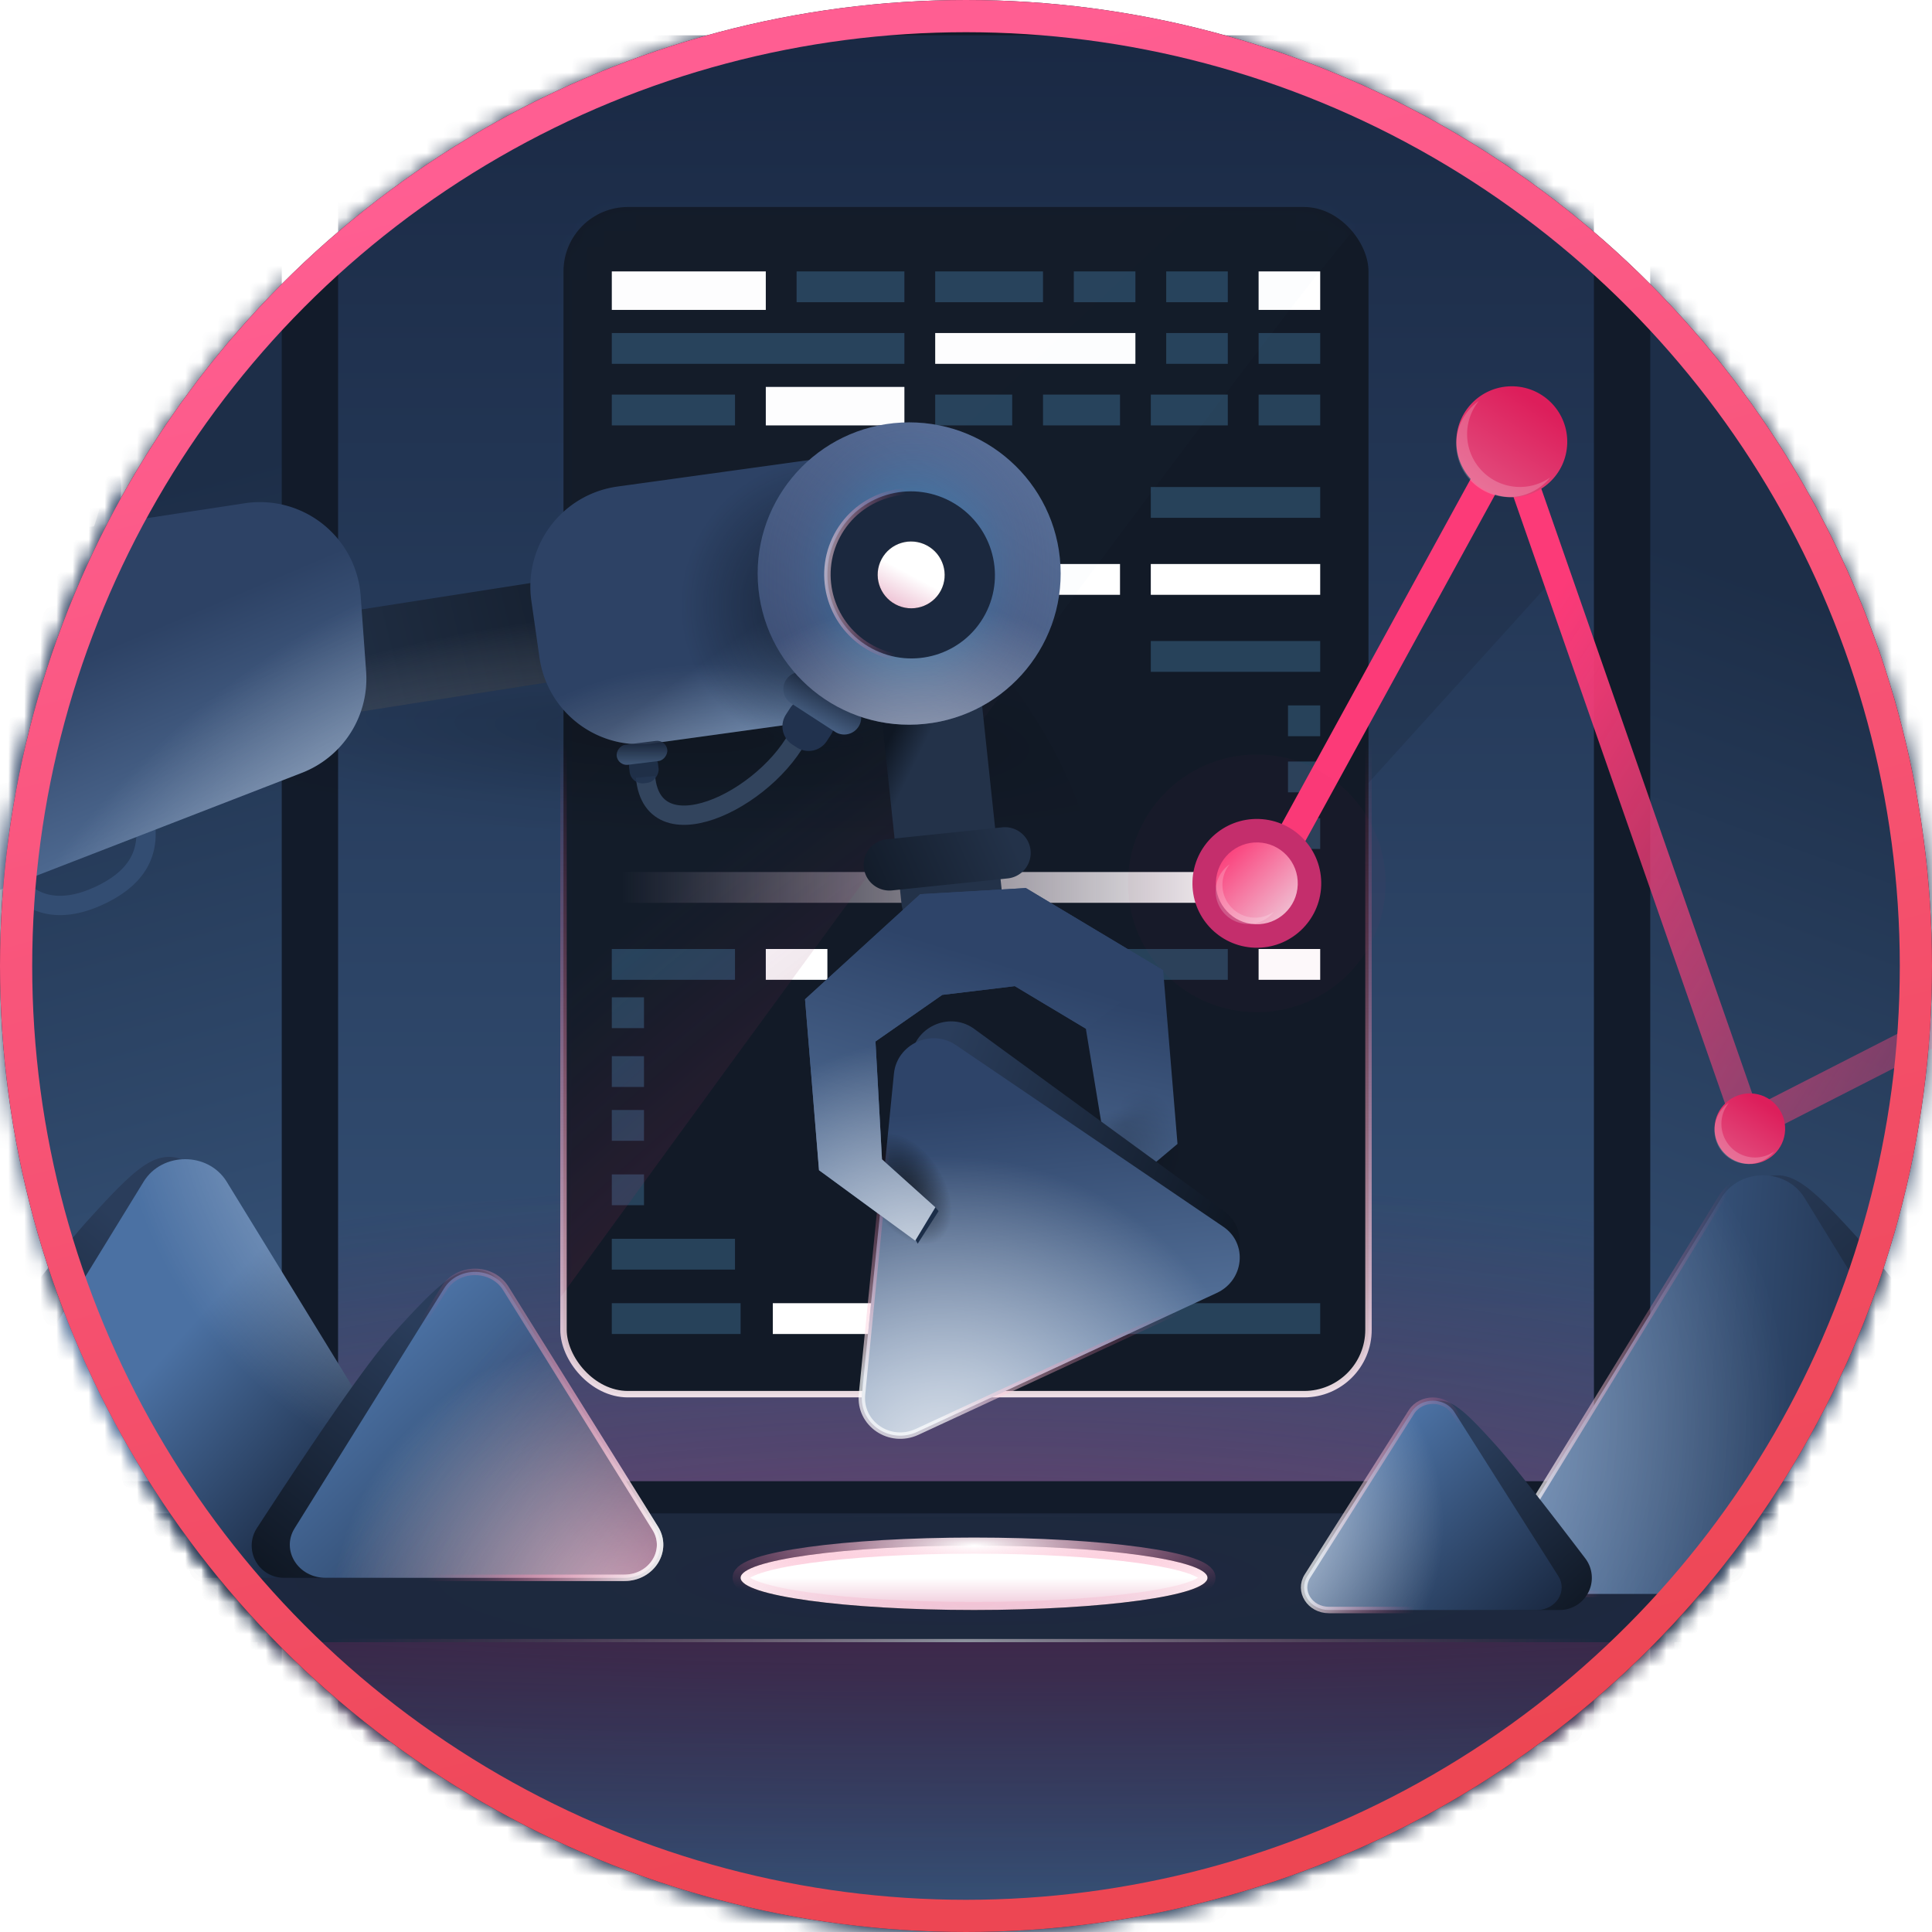 <svg width="120" height="120" xmlns="http://www.w3.org/2000/svg" xmlns:xlink="http://www.w3.org/1999/xlink"><defs><linearGradient x1="50%" y1="0%" x2="50%" y2="94.352%" id="c"><stop stop-color="#1A2944" offset="0%"/><stop stop-color="#39577E" offset="100%"/></linearGradient><linearGradient x1="50%" y1="45.171%" x2="50%" y2="106.291%" id="g"><stop stop-color="#F44880" stop-opacity="0" offset="0%"/><stop stop-color="#FFF" offset="100%"/></linearGradient><linearGradient x1="1.288%" y1="50%" x2="97.371%" y2="50%" id="j"><stop stop-color="#F9DCEB" stop-opacity="0" offset="0%"/><stop stop-color="#FFF" offset="100%"/></linearGradient><linearGradient x1="31.211%" y1="35.277%" x2="78.717%" y2="100%" id="k"><stop stop-color="#6BA0E2" offset="0%"/><stop stop-color="#385076" offset="100%"/></linearGradient><linearGradient x1="50%" y1="32.902%" x2="45.71%" y2="97.725%" id="m"><stop stop-color="#1D2E48" offset="0%"/><stop stop-color="#39577E" offset="100%"/></linearGradient><linearGradient x1="50%" y1="27.04%" x2="53.002%" y2="86.803%" id="n"><stop stop-color="#1D2E48" offset="0%"/><stop stop-color="#39577E" offset="100%"/></linearGradient><linearGradient x1="122.037%" y1="-9.341%" x2="28.874%" y2="50%" id="o"><stop stop-color="#F4487D" stop-opacity=".16" offset="0%"/><stop stop-color="#FC3A78" offset="100%"/></linearGradient><linearGradient x1="80.884%" y1="0%" x2="0%" y2="89.582%" id="r"><stop stop-color="#FB3B78" offset="0%"/><stop stop-color="#EFC7D8" offset="100%"/></linearGradient><linearGradient x1="74.488%" y1="89.582%" x2="-207.458%" y2="-81.619%" id="s"><stop stop-color="#DD1E5B" offset="0%"/><stop stop-color="#EFC7D8" offset="100%"/></linearGradient><linearGradient x1="50%" y1="0%" x2="50%" y2="94.352%" id="v"><stop stop-color="#1A2944" offset="0%"/><stop stop-color="#39577E" offset="100%"/></linearGradient><linearGradient x1="64.635%" y1="20.375%" x2="0%" y2="99.248%" id="x"><stop stop-color="#2A3D5B" offset="0%"/><stop stop-color="#0F1723" offset="100%"/></linearGradient><linearGradient x1="50%" y1="42.207%" x2="91.27%" y2="72.521%" id="y"><stop stop-color="#4B71A3" offset="0%"/><stop stop-color="#18263E" offset="100%"/></linearGradient><linearGradient x1="62.833%" y1="19.922%" x2="6.158%" y2="100%" id="A"><stop stop-color="#2A3D5B" offset="0%"/><stop stop-color="#0F1723" offset="100%"/></linearGradient><linearGradient x1="93.04%" y1="-10.187%" x2="0%" y2="99.248%" id="B"><stop stop-color="#2A3D5B" offset="0%"/><stop stop-color="#0F1723" offset="100%"/></linearGradient><linearGradient x1="88.52%" y1="43.991%" x2="0%" y2="39.179%" id="C"><stop stop-color="#18263E" offset="0%"/><stop stop-color="#4B71A3" offset="100%"/></linearGradient><linearGradient x1="11.348%" y1="58.31%" x2="28.587%" y2="62.77%" id="E"><stop stop-color="#FFF" offset="0%"/><stop stop-color="#F44880" stop-opacity="0" offset="100%"/></linearGradient><linearGradient x1="35.28%" y1="15.879%" x2="114.78%" y2="84.121%" id="F"><stop stop-color="#4B71A3" offset="0%"/><stop stop-color="#18263E" offset="100%"/></linearGradient><linearGradient x1="92.711%" y1="50%" x2="44.278%" y2="59.775%" id="I"><stop stop-color="#FFF" offset="0%"/><stop stop-color="#F44880" stop-opacity="0" offset="100%"/></linearGradient><linearGradient x1="50%" y1="60.793%" x2="100%" y2="76.498%" id="J"><stop stop-color="#F44880" stop-opacity="0" offset="0%"/><stop stop-color="#FFF" offset="100%"/></linearGradient><linearGradient x1="64.635%" y1="20.375%" x2="0%" y2="99.248%" id="K"><stop stop-color="#2A3D5B" offset="0%"/><stop stop-color="#0F1723" offset="100%"/></linearGradient><linearGradient x1="35.28%" y1="16.992%" x2="114.78%" y2="83.008%" id="L"><stop stop-color="#4B71A3" offset="0%"/><stop stop-color="#18263E" offset="100%"/></linearGradient><linearGradient x1="11.348%" y1="57.799%" x2="50%" y2="65.528%" id="N"><stop stop-color="#FFF" offset="0%"/><stop stop-color="#F44880" stop-opacity="0" offset="100%"/></linearGradient><linearGradient x1="50%" y1="50%" x2="50%" y2="229.793%" id="Q"><stop stop-color="#FFF" offset="0%"/><stop stop-color="#C42E6C" offset="100%"/></linearGradient><linearGradient x1="42.461%" y1="70.481%" x2="50%" y2="86.054%" id="T"><stop stop-color="#233249" offset="0%"/><stop stop-color="#0F1723" offset="100%"/></linearGradient><linearGradient x1="8.307%" y1="46.648%" x2="120.652%" y2="57.656%" id="U"><stop stop-color="#233249" offset="0%"/><stop stop-color="#0F1723" offset="100%"/></linearGradient><linearGradient x1="48.948%" y1="14.569%" x2="50%" y2="86.054%" id="V"><stop stop-color="#233249" offset="0%"/><stop stop-color="#0F1723" offset="100%"/></linearGradient><linearGradient x1="64.479%" y1="7.974%" x2="38.723%" y2="32.78%" id="X"><stop stop-color="#5B79A2" offset="0%"/><stop stop-color="#2D4265" offset="100%"/></linearGradient><linearGradient x1="50%" y1="-63.118%" x2="100%" y2="99.526%" id="aa"><stop stop-color="#5B79A2" offset="0%"/><stop stop-color="#182439" offset="100%"/></linearGradient><linearGradient x1="50%" y1="163.118%" x2="100%" y2=".474%" id="ab"><stop stop-color="#5B79A2" offset="0%"/><stop stop-color="#182439" offset="100%"/></linearGradient><linearGradient x1=".223%" y1="0%" x2="124.878%" y2="100%" id="ac"><stop stop-color="#5B79A2" offset="0%"/><stop stop-color="#2E4469" offset="100%"/></linearGradient><linearGradient x1="50%" y1="65.665%" x2="100%" y2="88.462%" id="af"><stop stop-color="#F44880" stop-opacity="0" offset="0%"/><stop stop-color="#FFF" offset="100%"/></linearGradient><linearGradient x1="50%" y1="50%" x2="50%" y2="229.793%" id="ai"><stop stop-color="#FFF" offset="0%"/><stop stop-color="#C42E6C" offset="100%"/></linearGradient><linearGradient x1="50%" y1="-63.118%" x2="100%" y2="99.526%" id="aj"><stop stop-color="#5B79A2" offset="0%"/><stop stop-color="#182439" offset="100%"/></linearGradient><linearGradient x1="81.181%" y1="7.974%" x2="25.714%" y2="32.78%" id="ak"><stop stop-color="#5B79A2" offset="0%"/><stop stop-color="#2D4265" offset="100%"/></linearGradient><linearGradient x1="59.473%" y1="103.772%" x2="31.123%" y2="28.394%" id="an"><stop stop-color="#5B79A2" offset="0%"/><stop stop-color="#2E4469" offset="100%"/></linearGradient><linearGradient x1="64.635%" y1="28.274%" x2="0%" y2="86.117%" id="aq"><stop stop-color="#2A3D5B" offset="0%"/><stop stop-color="#0F1723" offset="100%"/></linearGradient><linearGradient x1="59.473%" y1="98.439%" x2="31.123%" y2="30.537%" id="ar"><stop stop-color="#5B79A2" offset="0%"/><stop stop-color="#2E4469" offset="100%"/></linearGradient><linearGradient x1="89.741%" y1="87.512%" x2="44.278%" y2="60.746%" id="at"><stop stop-color="#FFF" offset="0%"/><stop stop-color="#F44880" stop-opacity="0" offset="100%"/></linearGradient><linearGradient x1="56.254%" y1="114.565%" x2="37.537%" y2="24.058%" id="av"><stop stop-color="#5B79A2" offset="0%"/><stop stop-color="#2E4469" offset="100%"/></linearGradient><linearGradient x1="25.613%" y1="6.73%" x2="50%" y2="100%" id="ax"><stop stop-color="#FF5E92" offset="0%"/><stop stop-color="#ED4653" offset="100%"/></linearGradient><radialGradient cx="50%" cy="113.477%" fx="50%" fy="113.477%" r="63.985%" gradientTransform="matrix(0 .736 -2.372 0 3.191 .767)" id="d"><stop stop-color="#D12A6F" offset="0%"/><stop stop-color="#83234B" stop-opacity="0" offset="100%"/></radialGradient><radialGradient cx="70.9%" cy="139.575%" fx="70.9%" fy="139.575%" r="111.276%" gradientTransform="matrix(.683 .553 -1.597 1.133 2.454 -.578)" id="l"><stop stop-color="#D12A6F" offset="0%"/><stop stop-color="#83234B" stop-opacity="0" offset="100%"/></radialGradient><radialGradient cx="51.004%" cy="50%" fx="51.004%" fy="50%" r="202.373%" gradientTransform="matrix(0 1 -.416 0 .718 -.01)" id="t"><stop stop-color="#D12A6F" offset="0%"/><stop stop-color="#83234B" stop-opacity="0" offset="100%"/></radialGradient><radialGradient cx="50.795%" cy="100%" fx="50.795%" fy="100%" r="100%" gradientTransform="matrix(0 -1 .335 0 .173 1.508)" id="u"><stop stop-color="#FFF" offset="0%"/><stop stop-color="#F44880" stop-opacity="0" offset="100%"/></radialGradient><radialGradient cx="52.133%" cy="-94.026%" fx="52.133%" fy="-94.026%" r="202.373%" gradientTransform="matrix(0 1 -1.117 0 -.529 -1.462)" id="w"><stop stop-color="#D12A6F" offset="0%"/><stop stop-color="#83234B" stop-opacity="0" offset="100%"/></radialGradient><radialGradient cx="125.178%" cy="-22.984%" fx="125.178%" fy="-22.984%" r="105.511%" gradientTransform="matrix(.679 .587 -.499 .819 .288 -.777)" id="z"><stop stop-color="#FFF" offset="0%"/><stop stop-color="#FFF" stop-opacity="0" offset="100%"/></radialGradient><radialGradient cx="-34.045%" cy="60.944%" fx="-34.045%" fy="60.944%" r="105.511%" gradientTransform="matrix(.679 .587 -.499 .819 .195 .31)" id="D"><stop stop-color="#FFF" offset="0%"/><stop stop-color="#FFF" stop-opacity="0" offset="100%"/></radialGradient><radialGradient cx="87.408%" cy="112.565%" fx="87.408%" fy="112.565%" r="89.576%" gradientTransform="matrix(.67 .586 -.49 .821 .84 -.31)" id="G"><stop stop-color="#FFF" offset="0%"/><stop stop-color="#FFF" stop-opacity="0" offset="100%"/></radialGradient><radialGradient cx="116.086%" cy="109.425%" fx="116.086%" fy="109.425%" r="111.453%" gradientTransform="matrix(.672 .582 -1.14 1.929 1.629 -1.692)" id="H"><stop stop-color="#D12A6F" offset="0%"/><stop stop-color="#83234B" stop-opacity="0" offset="100%"/></radialGradient><radialGradient cx="-34.045%" cy="60.944%" fx="-34.045%" fy="60.944%" r="107.752%" gradientTransform="matrix(.665 .575 -.473 .828 .174 .3)" id="M"><stop stop-color="#FFF" offset="0%"/><stop stop-color="#FFF" stop-opacity="0" offset="100%"/></radialGradient><radialGradient cx="50%" cy="0%" fx="50%" fy="0%" r="100%" gradientTransform="matrix(0 -1 .681 0 .5 .5)" id="R"><stop stop-color="#FFF" offset="0%"/><stop stop-color="#F44880" stop-opacity="0" offset="100%"/></radialGradient><radialGradient cx="56.579%" cy="50%" fx="56.579%" fy="50%" r="104.267%" gradientTransform="matrix(.449 -.489 .046 .161 .289 .696)" id="S"><stop offset="0%"/><stop stop-opacity=".137" offset="73.4%"/><stop stop-opacity="0" offset="100%"/></radialGradient><radialGradient cx="-108.376%" cy="40.54%" fx="-108.376%" fy="40.54%" r="487.249%" gradientTransform="matrix(.065 .159 -.344 .004 -.874 .576)" id="W"><stop stop-color="#354C71" offset="0%"/><stop stop-color="#FFF" stop-opacity="0" offset="100%"/></radialGradient><radialGradient cx="208.099%" cy="75.201%" fx="208.099%" fy="75.201%" r="135.626%" gradientTransform="matrix(.528 .457 -.86 .288 1.629 -.415)" id="Y"><stop stop-color="#FFF" offset="0%"/><stop stop-color="#FFF" stop-opacity="0" offset="100%"/></radialGradient><radialGradient cx="50%" cy="50%" fx="50%" fy="50%" r="50%" gradientTransform="matrix(1 0 0 .957 0 .022)" id="Z"><stop stop-color="#0F1827" offset="0%"/><stop stop-color="#0F1827" stop-opacity="0" offset="100%"/></radialGradient><radialGradient cx="50%" cy="50%" fx="50%" fy="50%" r="56.138%" gradientTransform="matrix(-.115 .991 -1.188 -.138 1.152 .073)" id="ad"><stop stop-color="#00BAFF" offset="0%"/><stop stop-color="#83234B" stop-opacity="0" offset="100%"/></radialGradient><radialGradient cx="154.762%" cy="50%" fx="154.762%" fy="50%" r="94.802%" gradientTransform="matrix(.755 .654 -.663 .763 .71 -.893)" id="ae"><stop stop-color="#FFF" offset="0%"/><stop stop-color="#FFF" stop-opacity="0" offset="100%"/></radialGradient><radialGradient cx="129.97%" cy="0%" fx="129.97%" fy="0%" r="140.397%" gradientTransform="matrix(.692 .57 -.453 .343 .4 -.74)" id="al"><stop stop-color="#FFF" offset="0%"/><stop stop-color="#FFF" stop-opacity="0" offset="100%"/></radialGradient><radialGradient cx="50%" cy="50%" fx="50%" fy="50%" r="50%" gradientTransform="matrix(1 0 0 .499 0 .25)" id="ao"><stop stop-opacity=".608" offset="0%"/><stop stop-opacity=".392" offset="38.2%"/><stop stop-opacity="0" offset="100%"/></radialGradient><radialGradient cx="87.408%" cy="112.565%" fx="87.408%" fy="112.565%" r="86.875%" gradientTransform="matrix(.69 .604 -.529 .807 .866 -.31)" id="as"><stop stop-color="#FFF" offset="0%"/><stop stop-color="#FFF" stop-opacity="0" offset="100%"/></radialGradient><radialGradient cx="53.656%" cy="53.448%" fx="53.656%" fy="53.448%" r="36.814%" gradientTransform="matrix(1 0 0 .537 0 .248)" id="au"><stop stop-opacity=".608" offset="0%"/><stop stop-opacity=".392" offset="38.2%"/><stop stop-opacity="0" offset="100%"/></radialGradient><radialGradient cx="87.408%" cy="112.565%" fx="87.408%" fy="112.565%" r="88.121%" gradientTransform="matrix(.681 .595 -.742 .56 1.114 -.025)" id="aw"><stop stop-color="#FFF" offset="0%"/><stop stop-color="#FFF" stop-opacity="0" offset="100%"/></radialGradient><filter x="-18.2%" y="-12.1%" width="136.4%" height="124.2%" filterUnits="objectBoundingBox" id="i"><feOffset in="SourceAlpha" result="shadowOffsetOuter1"/><feGaussianBlur stdDeviation="2" in="shadowOffsetOuter1" result="shadowBlurOuter1"/><feColorMatrix values="0 0 0 0 0.953 0 0 0 0 0.369 0 0 0 0 0.612 0 0 0 0.807 0" in="shadowBlurOuter1" result="shadowMatrixOuter1"/><feMerge><feMergeNode in="shadowMatrixOuter1"/><feMergeNode in="SourceGraphic"/></feMerge></filter><filter x="-52.1%" y="-52.1%" width="204.2%" height="204.2%" filterUnits="objectBoundingBox" id="p"><feGaussianBlur stdDeviation="2.778" in="SourceGraphic"/></filter><filter x="-104.2%" y="-104.2%" width="308.4%" height="308.4%" filterUnits="objectBoundingBox" id="q"><feGaussianBlur stdDeviation="2.778" in="SourceGraphic"/></filter><filter x="-36.2%" y="-262.5%" width="172.4%" height="625%" filterUnits="objectBoundingBox" id="O"><feOffset in="SourceAlpha" result="shadowOffsetOuter1"/><feGaussianBlur stdDeviation="3.5" in="shadowOffsetOuter1" result="shadowBlurOuter1"/><feColorMatrix values="0 0 0 0 0.951 0 0 0 0 0.371 0 0 0 0 0.61 0 0 0 1 0" in="shadowBlurOuter1"/></filter><filter x="-180%" y="-180.9%" width="460.1%" height="461.8%" filterUnits="objectBoundingBox" id="ag"><feOffset in="SourceAlpha" result="shadowOffsetOuter1"/><feGaussianBlur stdDeviation="2.5" in="shadowOffsetOuter1" result="shadowBlurOuter1"/><feColorMatrix values="0 0 0 0 0.951 0 0 0 0 0.371 0 0 0 0 0.61 0 0 0 1 0" in="shadowBlurOuter1"/></filter><ellipse id="P" cx="60.5" cy="98" rx="14.5" ry="2"/><ellipse id="ah" cx="5.208" cy="5.183" rx="2.083" ry="2.073"/><rect id="e" x="0" y="0" width="50" height="73.737" rx="4"/><rect id="f" x="0" y="0" width="50" height="73.737" rx="4"/><circle id="a" cx="60" cy="60" r="60"/><path d="M5.104 6.343l5.431-3.705 9.945-.011 6.315 8.78-2.714 7.932-2.413.003 1.386-5.457-4.823-5.679-5.146.006-3.583 2.785-2.065 4.615 4.12 6.067 4.377.847-.002 2.422-7.38-.679-6.215-8.651 2.767-9.275z" id="am"/></defs><g fill="none" fill-rule="evenodd"><mask id="b" fill="#fff"><use xlink:href="#a"/></mask><use fill="#121B2A" fill-rule="nonzero" xlink:href="#a"/><g mask="url(#b)"><path fill="url(#c)" d="M0 0h78v106H0z" transform="translate(21 2.191)"/><path fill="url(#d)" fill-rule="nonzero" opacity=".829" d="M0 0h78v106H0z" transform="translate(21 2.191)"/><path fill="#121A27" fill-rule="nonzero" opacity=".168" d="M79.349 54.865L96.444 35.99l-3.054-9.66z"/><g transform="translate(35 12.858)"><use fill="#121A27" fill-rule="nonzero" xlink:href="#e"/><mask id="h" fill="#fff"><use xlink:href="#f"/></mask><use stroke="url(#g)" stroke-width=".4" opacity=".703" stroke-linecap="round" stroke-linejoin="round" xlink:href="#f"/><g mask="url(#h)"><g filter="url(#i)" transform="translate(3 4)"><path d="M18.174 7.174v2.391H9.565V7.174h8.609zM9.565 0v2.391H0V0h9.565zM44 0v2.391h-3.826V0H44zM33.478 18.174H44v1.913H33.478zm-6.695 0h4.783v1.913h-4.783z" fill="#FFF"/><path fill="url(#j)" d="M0 37.304h41v1.913H0z"/><path fill="#FFF" d="M10 64.087h8V66h-8zm-.435-22h3.826V44H9.565zm30.609 0H44V44h-3.826zM20.087 3.826h12.435v1.913H20.087z"/></g><path fill="#27425A" d="M14.478 4h6.696v1.913h-6.696zM3 7.826h18.174v1.913H3zm33.478 9.565H47v1.913H36.478zm0 9.566H47v1.913H36.478zm8.522 4h2v1.913h-2zm0 3.485h2v1.913h-2zm0 3.515h2v1.913h-2zM23.087 4h6.696v1.913h-6.696zM3 11.652h7.652v1.913H3zm20.087 0h4.783v1.913h-4.783zm6.696 0h4.783v1.913h-4.783zm6.695 0h4.783v1.913h-4.783zm6.696 0H47v1.913h-3.826zM3 46.087h7.652V48H3zm0 22h8V70H3zm30 0h14V70H33zm-30-4h7.652V66H3zm0-4h2V62H3zm0-4h2V58H3zm0-3.345h2v1.913H3zm0-3.655h2V51H3zm26.783-3h11.478V48H29.783zM31.696 4h3.826v1.913h-3.826zm5.739 0h3.826v1.913h-3.826zm0 3.826h3.826v1.913h-3.826zm5.739 0H47v1.913h-3.826z"/></g><path d="M50.5 0c-1.333.455-19 24.089-53 70.901L-4.88-2.263C33.373-1.209 51.833-.455 50.5 0z" fill="url(#k)" opacity=".118" mask="url(#h)"/><path d="M50.5 0c-1.333.455-19 24.089-53 70.901L-4.88-2.263C33.373-1.209 51.833-.455 50.5 0z" fill="url(#l)" fill-rule="nonzero" opacity=".829" mask="url(#h)"/></g></g><g mask="url(#b)"><path fill="url(#m)" d="M104 0h19v106h-19z" transform="translate(-1.5 2)"/><path fill="url(#n)" d="M0 0h19v106H0z" transform="translate(-1.5 2)"/></g><g mask="url(#b)"><path stroke="url(#o)" stroke-width="1.8" stroke-linejoin="round" d="M47.672 0l1.89 15.272L4.39 14.66l20.592 23.45" transform="rotate(70 40.029 84.762)"/><g transform="rotate(-88 67.298 -4.844)"><circle fill="#C42E6C" opacity=".173" filter="url(#p)" cx="8" cy="8" r="8"/><circle fill="#C42E6C" style="mix-blend-mode:lighten" filter="url(#q)" cx="8" cy="8" r="4"/><circle fill="url(#r)" cx="8" cy="8" r="2.542"/><path d="M7.491 5.458c.666 0 1.258.32 1.629.814A2.034 2.034 0 006.273 9.12 2.033 2.033 0 017.49 5.458z" fill-opacity=".2" fill="#FFF"/></g><g transform="rotate(-88 61.095 -31.393)"><circle fill="url(#s)" cx="3.445" cy="3.445" r="3.445"/><path d="M3.281 0c1.074 0 2.027.515 2.625 1.312a3.281 3.281 0 00-4.595 4.593A3.281 3.281 0 013.282 0z" fill-opacity=".2" fill="#FFF"/></g><g transform="rotate(-88 90.602 -18.989)"><circle fill="url(#s)" cx="2.193" cy="2.193" r="2.193"/><path d="M2.088 0c.683 0 1.29.328 1.67.835A2.088 2.088 0 00.834 3.758 2.088 2.088 0 012.088 0z" fill-opacity=".2" fill="#FFF"/></g></g><path fill="#121B2A" fill-rule="nonzero" mask="url(#b)" d="M0 92h118v35H0z"/><path fill="#1B283E" fill-rule="nonzero" mask="url(#b)" d="M0 94h118v8H0z"/><path fill="url(#t)" fill-rule="nonzero" opacity=".132" mask="url(#b)" d="M0 94h118v8H0z"/><path stroke="url(#u)" stroke-width=".4" opacity=".703" stroke-linecap="round" stroke-linejoin="round" mask="url(#b)" d="M0 94h118v8H0z"/><g mask="url(#b)"><path fill="url(#v)" d="M0 0h88v20H0z" transform="translate(16 102)"/><path fill="url(#w)" fill-rule="nonzero" opacity=".45" d="M0 0h88v16H0z" transform="translate(16 102)"/></g><g mask="url(#b)"><path d="M16.9 0c-1.299 0-2.5 1.124-5.096 4C10.367 5.592 7.24 9.57 2.42 15.935a1.999 1.999 0 001.592 3.207H16.9C20.083 6.38 20.083 0 16.9 0z" fill="url(#x)" fill-rule="nonzero" transform="translate(-6.4 71.858)"/><path d="M15.316 1.545c1.148-1.871 4.019-1.871 5.167 0l12.512 20.388c1.149 1.87-.286 4.209-2.583 4.209H5.387c-2.296 0-3.732-2.339-2.583-4.21L15.316 1.546z" fill="url(#y)" transform="translate(-6.4 71.858)"/><path d="M15.316 1.545c1.148-1.871 4.019-1.871 5.167 0l12.512 20.388c1.149 1.87-.286 4.209-2.583 4.209H5.387c-2.296 0-3.732-2.339-2.583-4.21L15.316 1.546z" fill="url(#z)" fill-rule="nonzero" opacity=".829" transform="translate(-6.4 71.858)"/><path d="M35.9 7c-1.299 0-2.5 1.124-5.096 4-1.445 1.602-4.26 5.62-8.446 12.054a1.997 1.997 0 001.675 3.088h11.866C39.083 13.38 39.083 7 35.9 7z" fill="url(#A)" fill-rule="nonzero" transform="translate(-6.4 71.858)"/><path d="M30.9 0c-1.299 0-2.5 1.124-5.096 4-1.437 1.592-4.565 5.57-9.384 11.935a1.999 1.999 0 001.592 3.207H30.9C34.083 6.38 34.083 0 30.9 0z" fill="url(#B)" fill-rule="nonzero" transform="matrix(-1 0 0 1 141.287 73)"/><path d="M12.917 1.403c1.148-1.87 4.018-1.87 5.166 0l12.513 20.388C31.744 23.66 30.309 26 28.013 26H2.987C.691 26-.744 23.662.404 21.79L12.917 1.404z" fill="url(#C)" transform="translate(94 73)"/><path d="M12.917 1.403c1.148-1.87 4.018-1.87 5.166 0l12.513 20.388C31.744 23.66 30.309 26 28.013 26H2.987C.691 26-.744 23.662.404 21.79L12.917 1.404z" fill="url(#D)" fill-rule="nonzero" opacity=".496" transform="translate(94 73)"/><path d="M12.917 1.403c1.148-1.87 4.018-1.87 5.166 0l12.513 20.388C31.744 23.66 30.309 26 28.013 26H2.987C.691 26-.744 23.662.404 21.79L12.917 1.404z" stroke="url(#E)" stroke-width=".4" opacity=".703" stroke-linecap="round" stroke-linejoin="round" transform="translate(94 73)"/><g><path d="M9.583 1.025c.852-1.367 2.982-1.367 3.834 0l9.283 14.9C23.552 17.29 22.487 19 20.784 19H2.216C.513 19-.552 17.291.3 15.924L9.583 1.025z" fill="url(#F)" transform="translate(18 79)"/><path d="M9.583 1.025c.852-1.367 2.982-1.367 3.834 0l9.283 14.9C23.552 17.29 22.487 19 20.784 19H2.216C.513 19-.552 17.291.3 15.924L9.583 1.025z" fill="url(#G)" fill-rule="nonzero" opacity=".829" transform="translate(18 79)"/><path d="M9.583 1.025c.852-1.367 2.982-1.367 3.834 0l9.283 14.9C23.552 17.29 22.487 19 20.784 19H2.216C.513 19-.552 17.291.3 15.924L9.583 1.025z" fill="url(#H)" fill-rule="nonzero" opacity=".414" transform="translate(18 79)"/><path d="M9.583 1.025c.852-1.367 2.982-1.367 3.834 0l9.283 14.9C23.552 17.29 22.487 19 20.784 19H2.216C.513 19-.552 17.291.3 15.924L9.583 1.025z" stroke="url(#I)" stroke-width=".4" opacity=".703" stroke-linecap="round" stroke-linejoin="round" transform="translate(18 79)"/><path d="M9.583 1.025c.852-1.367 2.982-1.367 3.834 0l9.283 14.9C23.552 17.29 22.487 19 20.784 19H2.216C.513 19-.552 17.291.3 15.924L9.583 1.025z" stroke="url(#J)" stroke-width=".4" opacity=".703" stroke-linecap="round" stroke-linejoin="round" transform="translate(18 79)"/></g><g><path d="M18.266 0c-.882 0-1.698.764-3.46 2.717-.896.992-2.76 3.35-5.59 7.072A1.998 1.998 0 0010.804 13h7.462c2.162-8.667 2.162-13 0-13z" fill="url(#K)" fill-rule="nonzero" transform="matrix(-1 0 0 1 107.677 87)"/><path d="M6.667.702c.592-.936 2.074-.936 2.666 0l6.458 10.193c.593.936-.148 2.105-1.333 2.105H1.542C.357 13-.384 11.83.209 10.895L6.667.702z" fill="url(#L)" transform="translate(81 87)"/><path d="M6.667.702c.592-.936 2.074-.936 2.666 0l6.458 10.193c.593.936-.148 2.105-1.333 2.105H1.542C.357 13-.384 11.83.209 10.895L6.667.702z" fill="url(#M)" fill-rule="nonzero" opacity=".829" transform="translate(81 87)"/><path d="M6.667.702c.592-.936 2.074-.936 2.666 0l6.458 10.193c.593.936-.148 2.105-1.333 2.105H1.542C.357 13-.384 11.83.209 10.895L6.667.702z" stroke="url(#N)" stroke-width=".4" opacity=".703" stroke-linecap="round" stroke-linejoin="round" transform="translate(81 87)"/></g></g><g mask="url(#b)"><use fill="#000" filter="url(#O)" xlink:href="#P"/><use fill="url(#Q)" xlink:href="#P"/></g><ellipse stroke="url(#R)" stroke-linecap="round" stroke-linejoin="round" mask="url(#b)" cx="60.5" cy="98" rx="14.5" ry="2"/><ellipse fill="url(#S)" fill-rule="nonzero" opacity=".452" mask="url(#b)" transform="rotate(32 37 43)" cx="37" cy="43" rx="35" ry="18"/><g mask="url(#b)"><g fill-rule="nonzero"><path d="M6.749.471a3.147 3.147 0 013.143 3.143l.018 14.46a3.132 3.132 0 01-3.135 3.136 3.147 3.147 0 01-3.144-3.143l-.018-14.46A3.132 3.132 0 016.75.47z" fill="url(#T)" transform="rotate(174 31.565 31.044)"/><path d="M1.84 13.895l7.22-.01a1.591 1.591 0 011.593 1.594 1.6 1.6 0 01-1.597 1.597l-7.22.01a1.591 1.591 0 01-1.594-1.594 1.6 1.6 0 011.597-1.597z" fill="url(#U)" transform="scale(-1 1) rotate(6 -387.902 -578.844)"/></g><g transform="scale(-1 1) rotate(-28 23.797 163.374)"><path d="M33.834 8.676a3.117 3.117 0 013.124 3.124l-.077 33.728a3.145 3.145 0 01-3.138 3.138 3.117 3.117 0 01-3.124-3.124l.077-33.727a3.145 3.145 0 013.138-3.139z" fill="url(#V)" fill-rule="nonzero" transform="scale(1 -1) rotate(53 91.294 0)"/><path d="M33.834 8.676a3.117 3.117 0 013.124 3.124l-.077 33.728a3.145 3.145 0 01-3.138 3.138 3.117 3.117 0 01-3.124-3.124l.077-33.727a3.145 3.145 0 013.138-3.139z" fill="url(#W)" fill-rule="nonzero" opacity=".396" transform="scale(1 -1) rotate(53 91.294 0)"/><path d="M17.858 3.028l3.558-.008a6.272 6.272 0 016.286 6.286l-.04 17.467a6.272 6.272 0 01-6.258 6.258l-3.557.008a6.272 6.272 0 01-6.286-6.287l.04-17.466a6.272 6.272 0 016.257-6.258z" fill="url(#X)" fill-rule="nonzero" transform="scale(-1 1) rotate(54 0 -20.5)"/><path d="M17.858 3.028l3.558-.008a6.272 6.272 0 016.286 6.286l-.04 17.467a6.272 6.272 0 01-6.258 6.258l-3.557.008a6.272 6.272 0 01-6.286-6.287l.04-17.466a6.272 6.272 0 016.257-6.258z" fill="url(#Y)" fill-rule="nonzero" opacity=".829" transform="scale(-1 1) rotate(54 0 -20.5)"/><ellipse fill="url(#Z)" fill-rule="nonzero" opacity=".814" transform="rotate(-55 16.403 16.994)" cx="16.403" cy="16.994" rx="9.184" ry="9.599"/><path d="M21.43 31.736c-2.778 4.256-7.736-2.84-7.147-7.508" stroke="#32445D" stroke-width="1.2"/><g opacity=".85" transform="rotate(-145.011 16.466 12.936)" fill-rule="nonzero"><rect fill="#21324E" x=".679" width="1.81" height="1.891" rx=".804"/><rect fill="url(#aa)" y="1.261" width="3.168" height="1.261" rx=".63"/></g><g fill-rule="nonzero"><path d="M13.713 22.558l.337-.03a1.344 1.344 0 011.456 1.223l.04.471a1.344 1.344 0 01-1.221 1.456l-.336.03a1.344 1.344 0 01-1.456-1.222l-.042-.472a1.344 1.344 0 011.222-1.456z" fill="#21324E"/><path d="M1.054 0H4.24a1.054 1.054 0 110 2.107H1.054a1.054 1.054 0 110-2.107z" fill="url(#ab)" transform="rotate(-4.996 254.564 -116.964)"/></g><ellipse fill="url(#ac)" fill-rule="nonzero" transform="scale(-1 1) rotate(59 0 -9.909)" cx="12.902" cy="12.894" rx="9.389" ry="9.41"/><ellipse fill="url(#ad)" fill-rule="nonzero" opacity=".5" transform="scale(-1 1) rotate(59 0 -9.909)" cx="12.902" cy="12.894" rx="9.389" ry="9.41"/><ellipse fill="url(#ae)" fill-rule="nonzero" opacity=".829" transform="scale(-1 1) rotate(59 0 -9.909)" cx="12.902" cy="12.894" rx="9.389" ry="9.41"/><g transform="translate(7.543 7.727)"><ellipse fill="#1B283E" fill-rule="nonzero" cx="5.208" cy="5.183" rx="5.208" ry="5.183"/><ellipse stroke="url(#af)" stroke-width=".4" opacity=".703" stroke-linecap="round" stroke-linejoin="round" cx="5.208" cy="5.183" rx="5.208" ry="5.183"/><use fill="#000" filter="url(#ag)" xlink:href="#ah"/><use fill="url(#ai)" xlink:href="#ah"/></g></g><path d="M.333 30.206c-1.489-3.578 2.801-6.11 5.628-2.634 2.826 3.477-1.221 8.384-3.548 12.731-2.119 3.96-2.02 7.658-2.49 10.24-.517 2.838 1.452 7.58 6.605 4.908 2.064-1.07 2.87-2.634 2.421-4.694" stroke="#334D72" stroke-width="1.2"/><g transform="scale(-1 1) rotate(10.989 -153.167 .03)" fill-rule="nonzero"><rect fill="#21324E" x="1.134" width="3.025" height="3.16" rx="1.344"/><rect fill="url(#aj)" y="2.107" width="5.293" height="2.107" rx="1.053"/></g><path d="M13.263 4.337l4.706-.01a6.272 6.272 0 016.005 4.42l8.986 29.055c-2.536.082-4.365.08-5.489-.007-4.446-.345-8.155-1.28-11.532-2.346-4.657-1.47-7.05-2.502-7.177-3.095L7.024 11.121a6.272 6.272 0 016.239-6.784z" fill="url(#ak)" fill-rule="nonzero" transform="rotate(86 .314 25.573)"/><path d="M13.263 4.337l4.706-.01a6.272 6.272 0 016.005 4.42l8.986 29.055c-2.536.082-4.365.08-5.489-.007-4.446-.345-8.155-1.28-11.532-2.346-4.657-1.47-7.05-2.502-7.177-3.095L7.024 11.121a6.272 6.272 0 016.239-6.784z" fill="url(#al)" fill-rule="nonzero" opacity=".829" transform="rotate(86 .314 25.573)"/><g transform="scale(-1 1) rotate(-10 271.947 498.458)"><g transform="rotate(-7 30.252 -18.312)"><mask id="ap" fill="#fff"><use xlink:href="#am"/></mask><use fill="url(#an)" fill-rule="nonzero" transform="scale(-1 1) rotate(14 0 -104.841)" xlink:href="#am"/><ellipse fill="url(#ao)" fill-rule="nonzero" opacity=".604" mask="url(#ap)" transform="rotate(-55 6.205 16.13)" cx="6.205" cy="16.13" rx="4.792" ry="9.599"/></g><path d="M14.01 12.768c.944-1.583 3.295-1.588 4.232-.009l11.213 16.798c.937 1.579-.243 3.558-2.125 3.562l-20.504.046c-1.881.004-3.053-1.97-2.109-3.553l9.292-16.844z" fill="url(#aq)" fill-rule="nonzero" transform="rotate(35 17.083 22.371)"/><path d="M14.953 13.378c.944-1.584 3.296-1.589 4.233-.01l10.213 17.21c.938 1.58-.242 3.56-2.124 3.563l-20.504.046c-1.882.004-3.053-1.97-2.109-3.553l10.29-17.256z" fill="url(#ar)" fill-rule="nonzero" transform="rotate(35 17.028 23.187)"/><path d="M14.953 13.378c.944-1.584 3.296-1.589 4.233-.01l10.213 17.21c.938 1.58-.242 3.56-2.124 3.563l-20.504.046c-1.882.004-3.053-1.97-2.109-3.553l10.29-17.256z" fill="url(#as)" fill-rule="nonzero" opacity=".829" transform="rotate(35 17.028 23.187)"/><path d="M14.953 13.378c.944-1.584 3.296-1.589 4.233-.01l10.213 17.21c.938 1.58-.242 3.56-2.124 3.563l-20.504.046c-1.882.004-3.053-1.97-2.109-3.553l10.29-17.256z" stroke="url(#at)" stroke-width=".4" opacity=".703" stroke-linecap="round" stroke-linejoin="round" transform="rotate(35 17.028 23.187)"/><ellipse fill="url(#au)" fill-rule="nonzero" opacity=".604" transform="rotate(41 22.675 22.637)" cx="22.675" cy="22.637" rx="3.198" ry="9.588"/><ellipse fill="url(#au)" fill-rule="nonzero" opacity=".604" transform="rotate(41 22.675 22.637)" cx="22.675" cy="22.637" rx="3.198" ry="9.588"/><path fill="#1C2E49" d="M20.454 24.11l-.238.2.924 2.216.188-.238z"/><path d="M15.238 6.887l5.43-3.709 9.942-.015-2.251 5.582-5.144.008-3.584 2.788-2.066 4.617 4.116 6.067 4.375.846-.004 2.422-7.376-.675-6.21-8.652 2.772-9.279z" fill="url(#av)" fill-rule="nonzero" transform="scale(-1 1) rotate(21 0 -101.883)"/><path d="M15.238 6.887l5.43-3.709 9.942-.015-2.251 5.582-5.144.008-3.584 2.788-2.066 4.617 4.116 6.067 4.375.846-.004 2.422-7.376-.675-6.21-8.652 2.772-9.279z" fill="url(#aw)" fill-rule="nonzero" opacity=".829" transform="scale(-1 1) rotate(21 0 -101.883)"/></g></g><circle stroke="url(#ax)" stroke-width="2" cx="60" cy="60" r="59"/></g></svg>